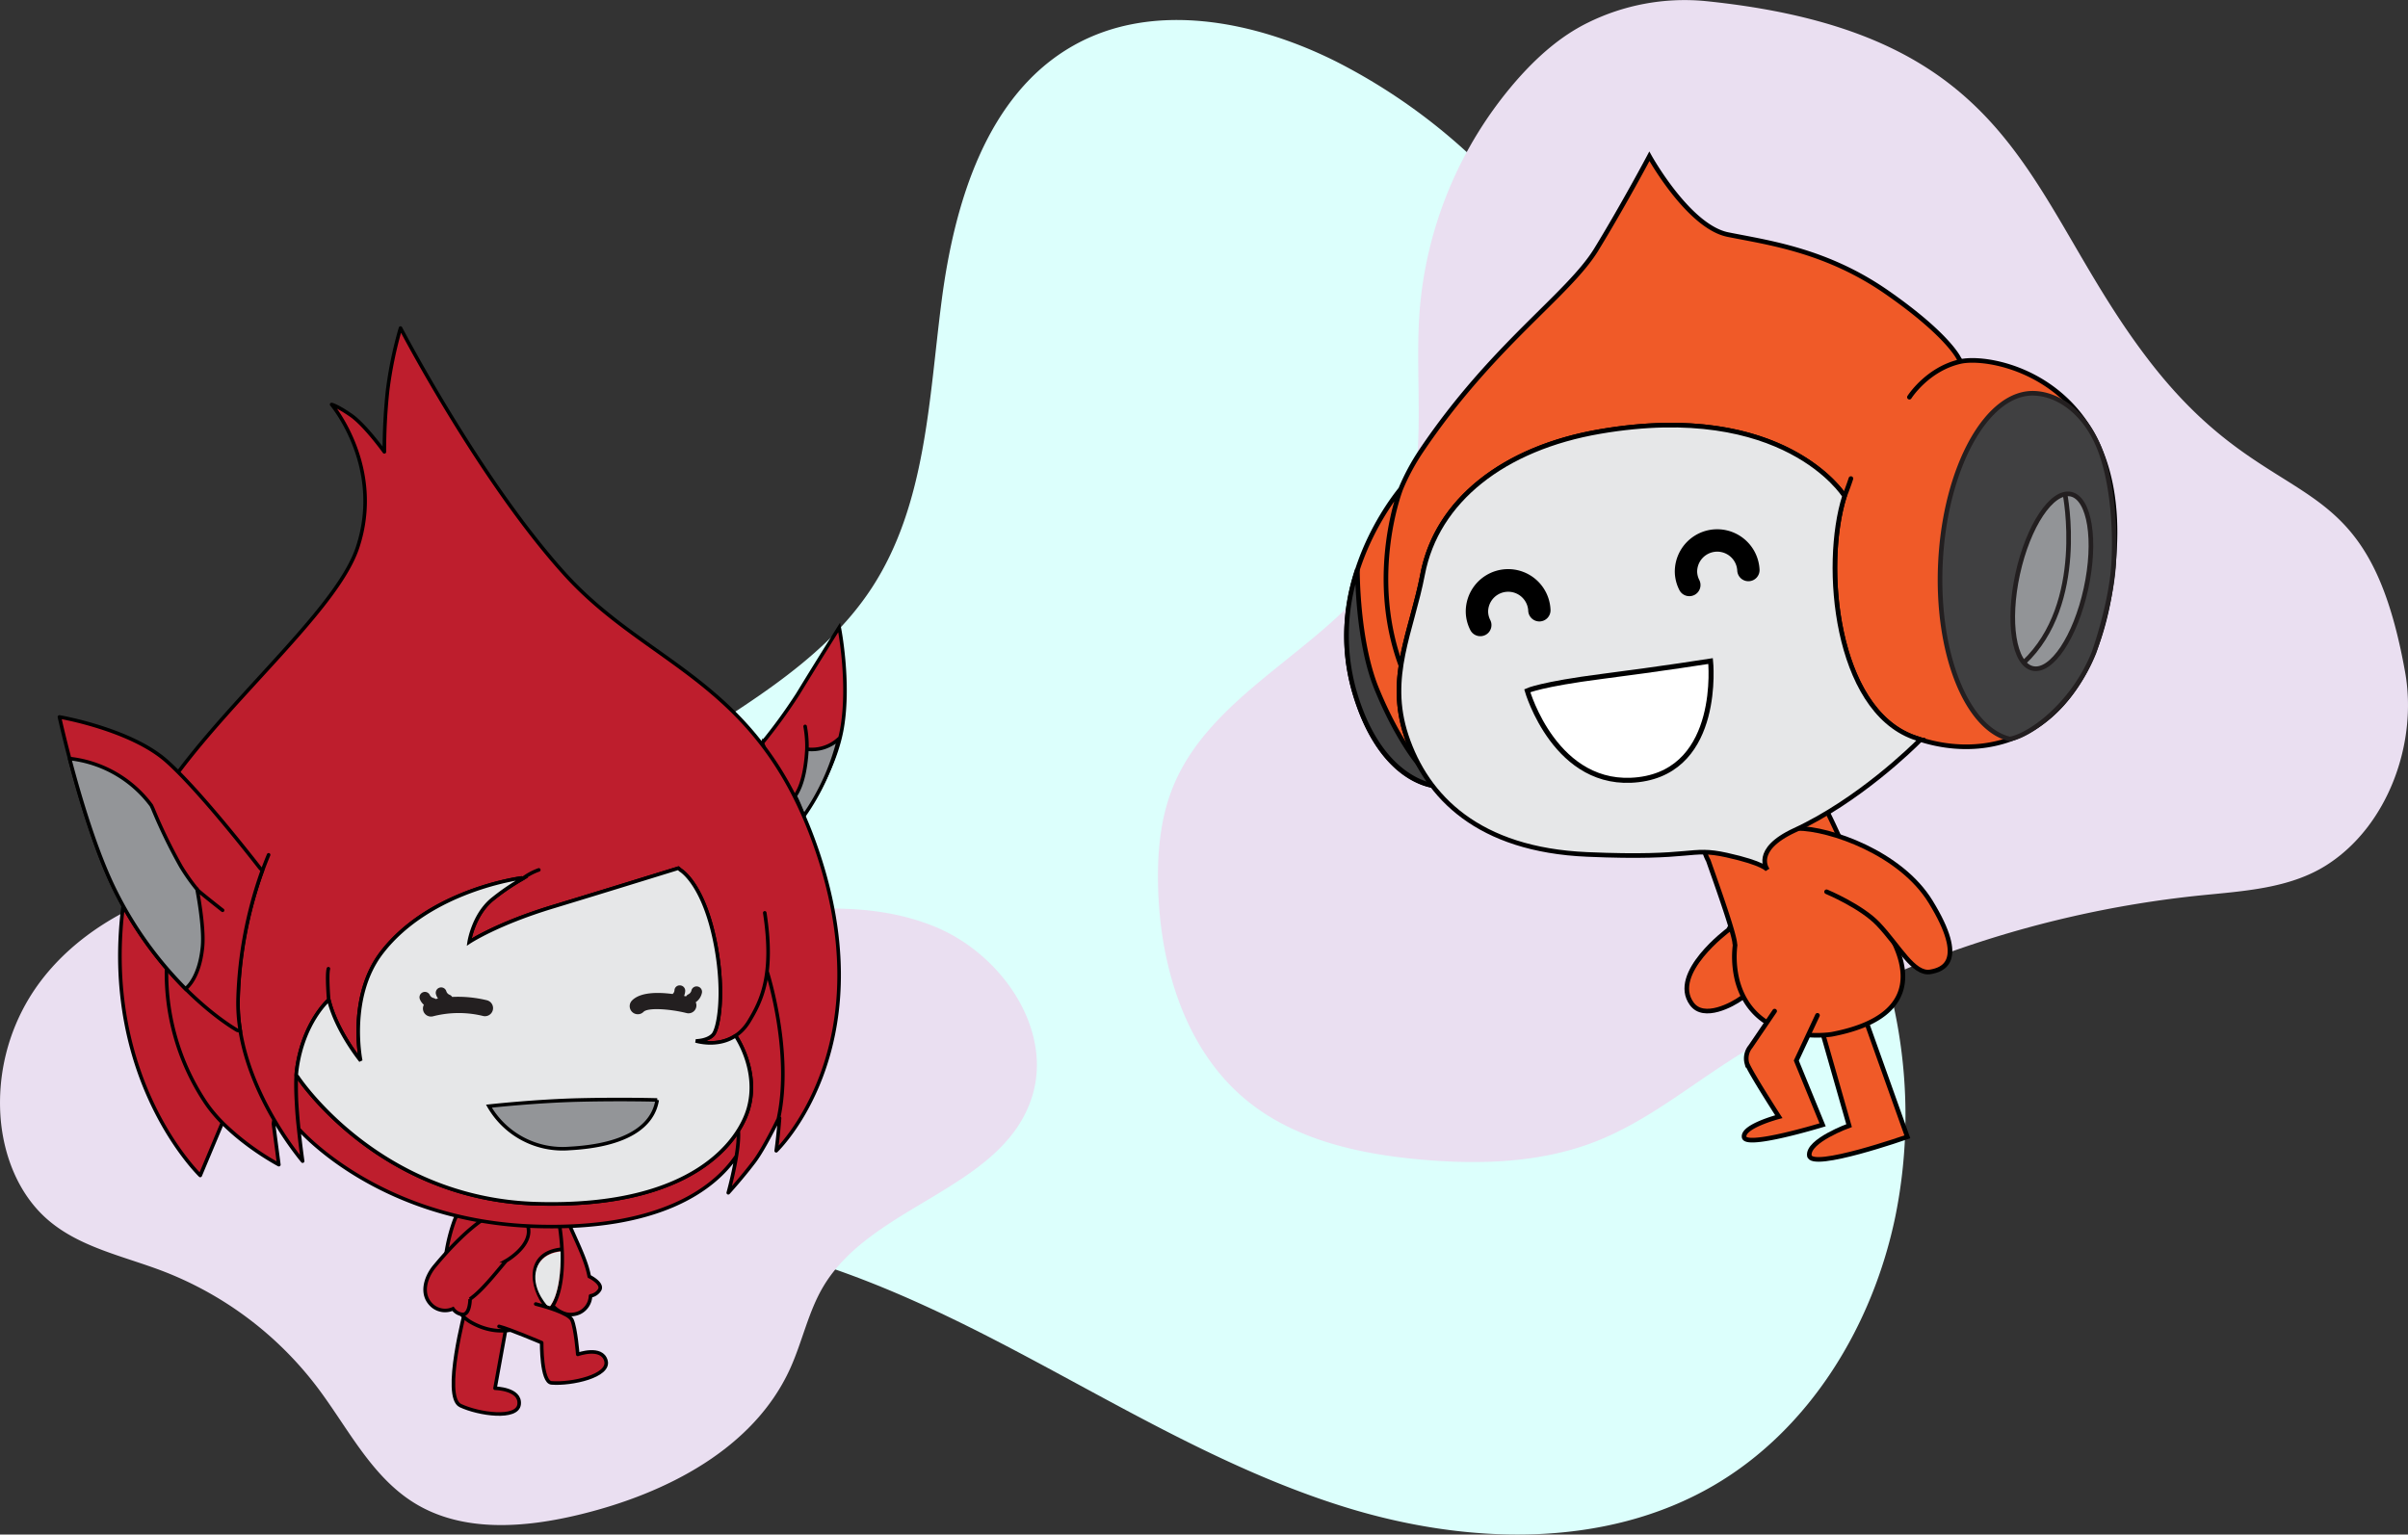 <svg xmlns="http://www.w3.org/2000/svg" width="588" height="374.801" viewBox="0 0 588 374.801"><rect x="0" y="0" width="588" height="374.801" fill="#333333" stroke="none"/><defs><style>.a{fill:#dcfffc;}.b{fill:#eadff1;}.c,.d{fill:#be1e2d;}.c,.d,.e,.g,.h,.i,.k,.l,.o,.p{stroke:#000;}.c,.e,.g,.k,.n,.o,.p{stroke-linecap:round;}.c,.e,.g{stroke-linejoin:round;}.c,.d,.e,.g,.h,.i{stroke-width:0.871px;}.e{fill:none;}.f,.h,.o{fill:#e6e7e8;}.g,.i{fill:#939598;}.j{fill:#231f20;}.k{fill:#f05a28;}.k,.l,.m,.n,.o{stroke-width:1.128px;}.l,.m{fill:#404041;}.m,.n{stroke:#231f20;}.n{fill:#929497;}.p{fill:#fff;stroke-width:1.23px;}</style></defs><g transform="translate(-825.656 -370.573)"><path class="a" d="M938.386,650.366c-16.132-6.286-27.439-23.288-27-40.6.583-22.934,19.151-41.216,38.133-54.1s40.473-23.854,52.968-43.094c13.209-20.338,13.847-45.979,16.973-70.028s11.041-50.34,32.151-62.277c19.374-10.957,44.072-6.137,63.992,3.793a143.13,143.13,0,0,1,73.925,91.988c4.047,16.153,5.274,33.138,11.827,48.446,8.015,18.722,23.261,33.277,34.209,50.448a124.734,124.734,0,0,1,16.788,91.224c-5.5,26.641-20.8,51.979-44.281,65.708-26.819,15.678-60.7,14.514-90.355,5.268s-56.407-25.75-83.974-40.072-57.229-26.792-88.292-26.846" transform="translate(36.135 1.45)"/><g transform="translate(825.656 450.69)"><path class="b" d="M955.118,523.9c4.744,6.784,13.146,10.244,21.39,11s16.5-.83,24.65-2.256c17.592-3.078,36.3-5.328,52.817,1.45s29.377,25.69,23.365,42.506c-7.769,21.733-38.9,25.548-50.664,45.4-3.666,6.187-5.1,13.428-8.066,19.978-8.87,19.575-30.2,30.481-51.072,35.6-13.564,3.326-28.8,4.6-40.685-2.732-10.576-6.526-16.285-18.437-23.781-28.35a86.085,86.085,0,0,0-37.752-28.33c-9.679-3.69-20.375-5.814-28.155-12.653-7.149-6.283-10.8-15.874-11.411-25.372a49.465,49.465,0,0,1,7.153-28.832c7.175-11.687,19.077-19.947,31.934-24.716s26.688-6.3,40.392-6.8a281.422,281.422,0,0,1,60.15,4.307" transform="translate(-825.656 -387.861)"/><g transform="translate(14.512)"><path class="c" d="M927.137,584.047c1.077,2.509,3.277,7,4.144,10.245.159.573.277,1.11.384,1.648l.01-.023s3.412,1.676,2.52,3.254a3.176,3.176,0,0,1-2.225,1.478,4.736,4.736,0,0,1-2.778,4.138c-3.877,1.623-7.068-1.662-8.384-4.616-1.332-2.937-9.807-21.583-2.064-24.182s8.393,8.057,8.393,8.057Z" transform="translate(-802.284 -364.268)"/><path class="c" d="M906.5,595.508s-5.723,21.419-1.255,23.537,13.977,3.458,14.346-.336-5.885-3.891-5.885-3.891l2.671-14.709" transform="translate(-807.337 -355.869)"/><g transform="translate(94.271 208.687)"><path class="d" d="M916.433,573.735s11.8.593,13.638,10.815c.573,3.648,2.183,17.636-4.041,21.889-6.117,4.181-12.028,4.6-17.593,1.463-5.625-3.172-6.789-12.211-6.063-17.124a41.686,41.686,0,0,1,2.064-7.932s3.48-8.337,12-9.111Z" transform="translate(-902.18 -573.735)"/><g transform="translate(21.703 16.336)"><path class="e" d="M923.856,585.227c-9.353,1.1-6.848,10.976-2.671,14.861" transform="translate(-917.447 -585.227)"/><path class="f" d="M923.791,585.6s-5.244.226-6.086,5.072c-.8,4.621,3.221,8.593,3.221,8.593s3.1-2.6,2.865-13.665Z" transform="translate(-917.382 -585.071)"/></g></g><path class="c" d="M911.375,600.081c2.442.584,10.416,3.979,10.416,3.979s-.112,9.618,2.391,9.821c4.927.4,14.3-1.71,13.306-5.391s-6.883-1.561-6.883-1.561-.5-6.356-1.41-8.4c-.768-1.716-6.823-3.385-8.855-3.911" transform="translate(-804.033 -356.245)"/><path class="d" d="M918.462,590.9c-1.8,2.094-4.924,6.08-7.494,8.3-.448.387-.9.732-1.335,1.073l.026-.011s-.014,3.85-1.851,3.744a3.257,3.257,0,0,1-2.327-1.383,4.76,4.76,0,0,1-4.987-.7c-3.2-2.8-1.6-7.158.488-9.668S916.29,573.8,922.075,579.7s-3.614,11.2-3.614,11.2Z" transform="translate(-809.383 -363.081)"/><g transform="translate(171.663 73.124)"><path class="d" d="M956.622,506.55a132.046,132.046,0,0,0,8.593-11.815c4.384-7.2,10.149-16.363,10.149-16.363s2.633,13.246.721,24.5c-1.682,9.91-7.958,19.138-9.416,21.2l-7.276-9.1-2.771-8.424Z" transform="translate(-956.622 -478.372)"/><path class="g" d="M965.122,500.937a9.684,9.684,0,0,0,7.786-2.526h0a55.53,55.53,0,0,1-8.482,18.736l-.036.141c-.852-1.943-1.238-3.167-2.156-4.926h0c2.07-2.934,2.7-7.863,2.888-11.425Zm0,0a26.6,26.6,0,0,0-.438-5.555" transform="translate(-954.257 -471.202)"/></g><g transform="translate(14.77)"><path class="c" d="M889.672,609.838s19.529,29.786,58.187,30.967,49.74-15.7,51.878-23.275c2.5-8.841-2.427-16.649-3.086-17.649l-.138-.054c-4.444,2.9-9.645,1.218-9.645,1.218s2.762.014,4.189-1.467c1.384-1.419,2.881-9.914.759-21.5-2.826-15.428-8.653-18.74-8.653-18.74l-.547-.476c-10.369,3.209-23.2,7.163-30.549,9.387-13.8,4.169-20.53,8.66-20.53,8.66s.965-6.414,5.453-10.264a54.291,54.291,0,0,1,7.757-5.307l-.432-.09s-22.3,2.825-34.131,18.21c-8.34,10.841-5.129,26.429-5.129,26.429s-5.911-7.226-7.779-14.825l-.031-.026s-6.273,5.467-7.8,17.037c-.055.416-.1.877-.128,1.369l.354.394Zm107.112,19.367q.126-.772.229-1.531-.1.759-.229,1.531Zm.409-3.153q-.06.706-.155,1.439c.063-.491.115-.969.155-1.439Zm.038-.518c.026-.318.038-.628.048-.925-.01.3-.026.606-.048.925Zm.058-1.385c0-.424-.007-.827-.04-1.2l.006-.007c.03.372.035.78.034,1.206Zm-100.044-33.1s-6.272,5.466-7.8,17.036c-.863,6.556,1.427,22.323,1.427,22.323s-16.315-19.1-15.778-39.542a97.451,97.451,0,0,1,7.47-35.267m-11.425,65.754-5.27,12.555s-24.062-23.131-18.884-65.343m36.766,52.718,1.312,9.991s-12.147-6.373-18.1-15.5a56.987,56.987,0,0,1-9.247-34.467m146-11.539c2.339,15.127-.783,21.433-3.834,26.482-4.557,7.531-13.02,4.8-13.02,4.8s2.761.016,4.192-1.461c1.387-1.421,2.879-9.911.759-21.5-2.83-15.428-9.018-18.953-9.018-18.953h0c-8,2.475-17.869,5.22-30.737,9.121-13.8,4.167-20.53,8.659-20.53,8.659s.961-6.415,5.453-10.264a53.848,53.848,0,0,1,7.454-5.132l-.129-.269s-22.3,2.825-34.131,18.211c-8.339,10.846-5.128,26.428-5.128,26.428s-5.9-7.21-7.78-14.8l-.031-.047s-6.273,5.473-7.8,17.042c-.456,3.47-.028,9.519.474,14.447v0c.446,4.381.954,7.875.954,7.875a77.03,77.03,0,0,1-6.983-10.141l-.142,1.006,1.312,9.992a63.76,63.76,0,0,1-13.64-10.086l-.277.169-5.27,12.557s-28.439-27.341-16.834-76.795c6.05-25.77,48.654-56.8,55.23-76.522s-6.31-34.981-6.31-34.981,1.311.267,4.732,2.634,8.148,8.939,8.148,8.939a139.435,139.435,0,0,1,.788-14.99,97.338,97.338,0,0,1,3.156-15.25s19.467,37.341,40.238,60.221,48.083,25.872,62.066,69.168c15.195,47.038-10.569,71.552-10.569,71.552s.469-3.182.819-7.978l-.3.225s-3.452,7.192-5.938,10.46c-2.994,3.951-6.283,7.548-6.283,7.548s1.234-4.421,1.962-8.862l-.082.044c-5.521,8.034-18.925,17.933-48.843,17.019-37.454-1.143-56.764-22.475-57.93-23.8a91.262,91.262,0,0,1-.6-13.075l.351.385s19.528,29.784,58.19,30.968c30.89.94,44.166-9.645,49.345-17.8l-.007,0c.02-.027.031-.055.048-.081v-.016l.024-.024a21.5,21.5,0,0,0,2.456-5.355c2.435-8.63-2.191-16.284-3.026-17.562l-.135-.175c-4.457,2.953-9.7,1.258-9.7,1.258s2.762.014,4.192-1.471m-46.611-38.066a14.648,14.648,0,0,1,4.1-2.242m-51.3,31.766s-.518-6.032-.077-7.631m109.87,36.711s-3.451,7.192-5.936,10.46c-3,3.951-6.285,7.548-6.285,7.548s3-10.7,2.408-15.523m7.047-38.547s6.362,19.788,2.765,36.062" transform="translate(-846.254 -426.932)"/><path class="h" d="M876.9,570.715s19.529,29.786,58.187,30.967,49.74-15.7,51.878-23.275c2.5-8.841-2.427-16.649-3.086-17.648l-.138-.054c-4.444,2.9-9.645,1.218-9.645,1.218s2.762.014,4.189-1.467c1.384-1.419,2.881-9.914.759-21.5-2.826-15.428-8.653-18.74-8.653-18.74l-.547-.476c-10.369,3.209-23.2,7.163-30.549,9.387-13.8,4.169-20.53,8.66-20.53,8.66s.965-6.414,5.453-10.264a54.3,54.3,0,0,1,7.757-5.307l-.432-.09s-22.3,2.825-34.131,18.21c-8.34,10.841-5.129,26.429-5.129,26.429s-5.911-7.226-7.779-14.825l-.031-.026s-6.273,5.467-7.8,17.037c-.056.416-.1.877-.128,1.369l.354.394Z" transform="translate(-833.484 -387.809)"/></g><g transform="translate(0 94.988)"><path class="d" d="M880.044,570.476a41.555,41.555,0,0,1-.563-7.782,101.686,101.686,0,0,1,5.925-31.421l-.628-.681c-4.023-5.164-15.663-19.821-22.846-26.147-8.808-7.737-26.068-10.694-26.068-10.694S841.78,520.9,849.645,536.5c12.131,24.063,29.636,33.783,29.636,33.783l.763.195Z" transform="translate(-835.864 -493.752)"/><path class="g" d="M865.888,557.123s3.409-2.269,4.172-10.274c.473-4.96-1.356-14.137-1.356-14.137l.165.294a49.256,49.256,0,0,1-4.067-5.732,128.916,128.916,0,0,1-6.89-14.187l-.345-.735a28.784,28.784,0,0,0-19.774-11.436l-.166.074c2.449,9.318,6.5,23.025,11.273,32.488a91.571,91.571,0,0,0,17.214,23.852l-.225-.208Zm9.076-19.164s-5.928-4.658-6.094-4.953" transform="translate(-835.121 -490.732)"/></g><path class="i" d="M950.735,559.594s-8.072-.25-18.909,0-22.183,1.515-22.183,1.515A20.751,20.751,0,0,0,929.3,571.443c14.12-.758,20.428-5.541,21.431-11.849Z" transform="translate(-804.763 -371.055)"/><path class="j" d="M914.321,543.4a29.872,29.872,0,0,0-8.632-.852,1.28,1.28,0,0,0-.65-.53,1.4,1.4,0,0,1-.766-.815,1.316,1.316,0,1,0-2.545.674,3.576,3.576,0,0,0,.5,1.068c-.192.033-.388.077-.583.117a1.26,1.26,0,0,0-.509-.247,1.375,1.375,0,0,1-.89-.694,1.318,1.318,0,0,0-2.427,1.031,3.545,3.545,0,0,0,.961,1.316,1.962,1.962,0,0,0-.152,1.456,1.97,1.97,0,0,0,2.447,1.342,25.1,25.1,0,0,1,12.17-.061,1.976,1.976,0,0,0,1.072-3.8Z" transform="translate(-809.789 -379.176)"/><path class="j" d="M951.459,541.7a1.319,1.319,0,0,0-1.032-1.547,1.3,1.3,0,0,0-1.549,1.034,1.408,1.408,0,0,1-.734.873,1.234,1.234,0,0,0-.554.5c-.155-.036-.32-.071-.491-.1a3.829,3.829,0,0,0,.28-1.2,1.315,1.315,0,0,0-1.244-1.38,1.258,1.258,0,0,0-1.38,1.248,1.281,1.281,0,0,1-.466.854c-3.481-.458-7.834-.51-9.9,1.582a1.977,1.977,0,0,0,1.412,3.362,1.943,1.943,0,0,0,1.4-.586c1.069-1.086,6.376-.721,10.475.29a1.929,1.929,0,0,0,2.272-2.64,3.659,3.659,0,0,0,1.508-2.293Z" transform="translate(-794.57 -379.323)"/></g></g><g transform="translate(1108.41 370.573)"><path class="b" d="M1266.731,458.84c-30.748-39.819-30.748-80.13-108.612-88.018a53.386,53.386,0,0,0-28.64,5.322c-6.778,3.338-12.507,8.509-17.475,14.2a97.488,97.488,0,0,0-23.575,56.573c-1.345,18.557,2.5,38.224-5.257,55.132-11.5,25.065-44.522,35.142-54.923,60.685-3.216,7.9-3.909,16.609-3.632,25.133.624,19.164,6.769,39.269,21.586,51.439,11.712,9.62,27.284,13.1,42.378,14.46,14.528,1.312,29.564.877,43.125-4.495,10.669-4.226,19.916-11.291,29.463-17.657a261.25,261.25,0,0,1,117.869-42.337c10.638-1.085,21.857-1.676,30.88-7.412,14.933-9.493,22.307-29.749,19.18-47.164C1319.5,481.225,1297.479,498.657,1266.731,458.84Z" transform="translate(-1024.562 -370.573)"/><g transform="translate(46.036 38.174)"><path class="k" d="M1139.49,548.376l6.673,23.382s-10.175,3.685-9.7,7.32,23.93-4.583,23.93-4.583l-10.349-29" transform="translate(-1023.433 -335.009)"/><path class="k" d="M1125.559,537.552h0l.385-.677c3.085-6.391,7.473-16.017,7.473-16.017,9.435-16.46,10.626-2.175,9.345,5.78-.825,5.069-6.882,17.875-8.491,21.367s-2.526,3.975-5.574,6.214c-2.1,1.538-9.151,5.388-12.067,1.375-5.429-7.452,8.929-18.042,8.929-18.042Z" transform="translate(-1032.304 -348.592)"/><path class="k" d="M1125.954,543.813h0l.066.418a24.084,24.084,0,0,0,.571,8.761c4.391,16.133,23.062,13,23.062,13,24.263-4.647,17.036-19.519,13.725-25.132-2.108-3.585-8.506-15.337-8.506-15.337s-4.629-10.676-6.466-14.086c-2.142-3.973-8.982-6.911-18.612-4.02-17,5.1-10.31,16.139-10.31,16.139.959,2.791,6.293,17.469,6.472,20.257Z" transform="translate(-1031.132 -351.551)"/><path class="k" d="M1141.521,528.383s8.514,3.548,12.628,7.905c5.118,5.413,8.6,12.383,12.739,11.654,2.829-.5,9.138-2.307.034-17.131-7.329-11.941-24.653-17.9-32.5-17.916" transform="translate(-1024.29 -348.752)"/><path class="k" d="M1143.166,545.33,1138,556.383l6.426,15.684s-18.636,5.7-19.16,3.035,8.464-5.021,8.464-5.021-7.035-10.892-7.792-13.029a4.551,4.551,0,0,1,.867-4.078l5.9-8.68" transform="translate(-1028.156 -335.516)"/><path class="k" d="M1206.459,446.772h0l.51.749c8.485-1.73,39.741,4.987,37.534,45.723-2.409,44.51-28.759,53.535-49.154,46.044-18.939-6.971-22.172-41.769-16.827-58.757l-.1-.318s-14.659-23.247-59.534-15.569c-23.579,4.032-39.919,16.9-43.351,34.869-2.65,13.857-8.781,25.007-4,39.439a41.325,41.325,0,0,0,6.434,12.288l-.058-.129c-4.371-.793-13.888-5.021-19.1-23.173-6.832-23.828,7.045-43.754,11.06-48.851l.31-.4a53.8,53.8,0,0,1,5.044-9.367c17.394-25.818,35.91-37.992,42.728-49.144,6.681-10.935,12.953-22.753,12.953-22.753s9.513,17.167,19.157,19.12,23.972,3.763,38.871,14.13,17.521,16.095,17.521,16.095Zm-136.2,75.095c-8.228-22.294-.069-43.175-.069-43.175m124.218-22.432s4.385-6.941,12.565-8.74m-26.852,28.62s-.625,1.963-1.6,4.387" transform="translate(-1056.943 -397.427)"/><path class="l" d="M1074.2,515.477h0l3.707,5.7c-4.5-.945-14.036-5.482-19.1-23.173a50.036,50.036,0,0,1,.816-29.584s-.121,17.381,4.733,29.218,9.845,17.833,9.845,17.833Z" transform="translate(-1056.947 -367.498)"/><g transform="translate(144.938 57.874)"><path class="m" d="M1201.289,480.053h0c.492-7.654-.043-19.337-3.25-27.891-3.3-8.825-9.8-13.708-15.983-14.011-11.573-.576-21.885,17.924-23.046,41.31-1.086,22.045,6.332,40.565,16.88,43.116,0,0,3.255-.206,8.992-4.955a41.622,41.622,0,0,0,11.63-16.18c1.52-4.339,4.285-13.719,4.776-21.389Z" transform="translate(-1158.905 -438.139)"/><path class="n" d="M1185.6,455.5h0c4.6,1.008,6.246,11.353,3.669,23.107s-8.38,20.465-12.985,19.462-6.242-11.36-3.673-23.11S1181,454.493,1185.6,455.5Zm-1.44-.009s5.318,26.7-10.072,41.16" transform="translate(-1153.639 -430.854)"/></g><path class="o" d="M1193.2,520.541h0l.076-.141c-.576-.182-1.15-.383-1.719-.589-18.963-6.98-22.175-41.86-16.808-58.817l-.119-.259s-14.659-23.247-59.543-15.567c-23.575,4.031-39.914,16.9-43.347,34.869-2.648,13.859-8.786,25.009-4,39.439,4.985,15.017,17.647,27.848,44.156,28.992,26.513,1.163,24.878-1.865,34.076.158,9.206,2.044,9.949,3.57,9.949,3.57s-3.743-4.8,6.629-9.614c15.663-7.246,28.873-20.247,30.653-22.042Z" transform="translate(-1053.144 -377.957)"/><path class="p" d="M1115.238,513.11h0C1094.958,515.591,1088,491.4,1088,491.4s3.366-1.588,18.306-3.507,26.458-3.741,26.458-3.741,2.751,26.468-17.531,28.957Z" transform="translate(-1043.855 -360.868)"/><path d="M1081.5,484.69h0a2.731,2.731,0,0,1-2.94-1.431,10.084,10.084,0,0,1-1.12-4.313,10.352,10.352,0,0,1,20.692-.675,2.724,2.724,0,1,1-5.444.185,4.9,4.9,0,0,0-9.789.316,4.757,4.757,0,0,0,.512,2,2.72,2.72,0,0,1-1.176,3.668,2.853,2.853,0,0,1-.735.247Z" transform="translate(-1048.309 -367.529)"/><path d="M1117.406,477.815h0a2.726,2.726,0,0,1-2.937-1.433,10.077,10.077,0,0,1-1.12-4.313,10.353,10.353,0,0,1,20.693-.675,2.725,2.725,0,0,1-5.447.185,4.9,4.9,0,0,0-9.79.317,4.78,4.78,0,0,0,.515,2,2.722,2.722,0,0,1-1.178,3.668,2.836,2.836,0,0,1-.735.249Z" transform="translate(-1033.173 -370.428)"/></g></g></g></svg>